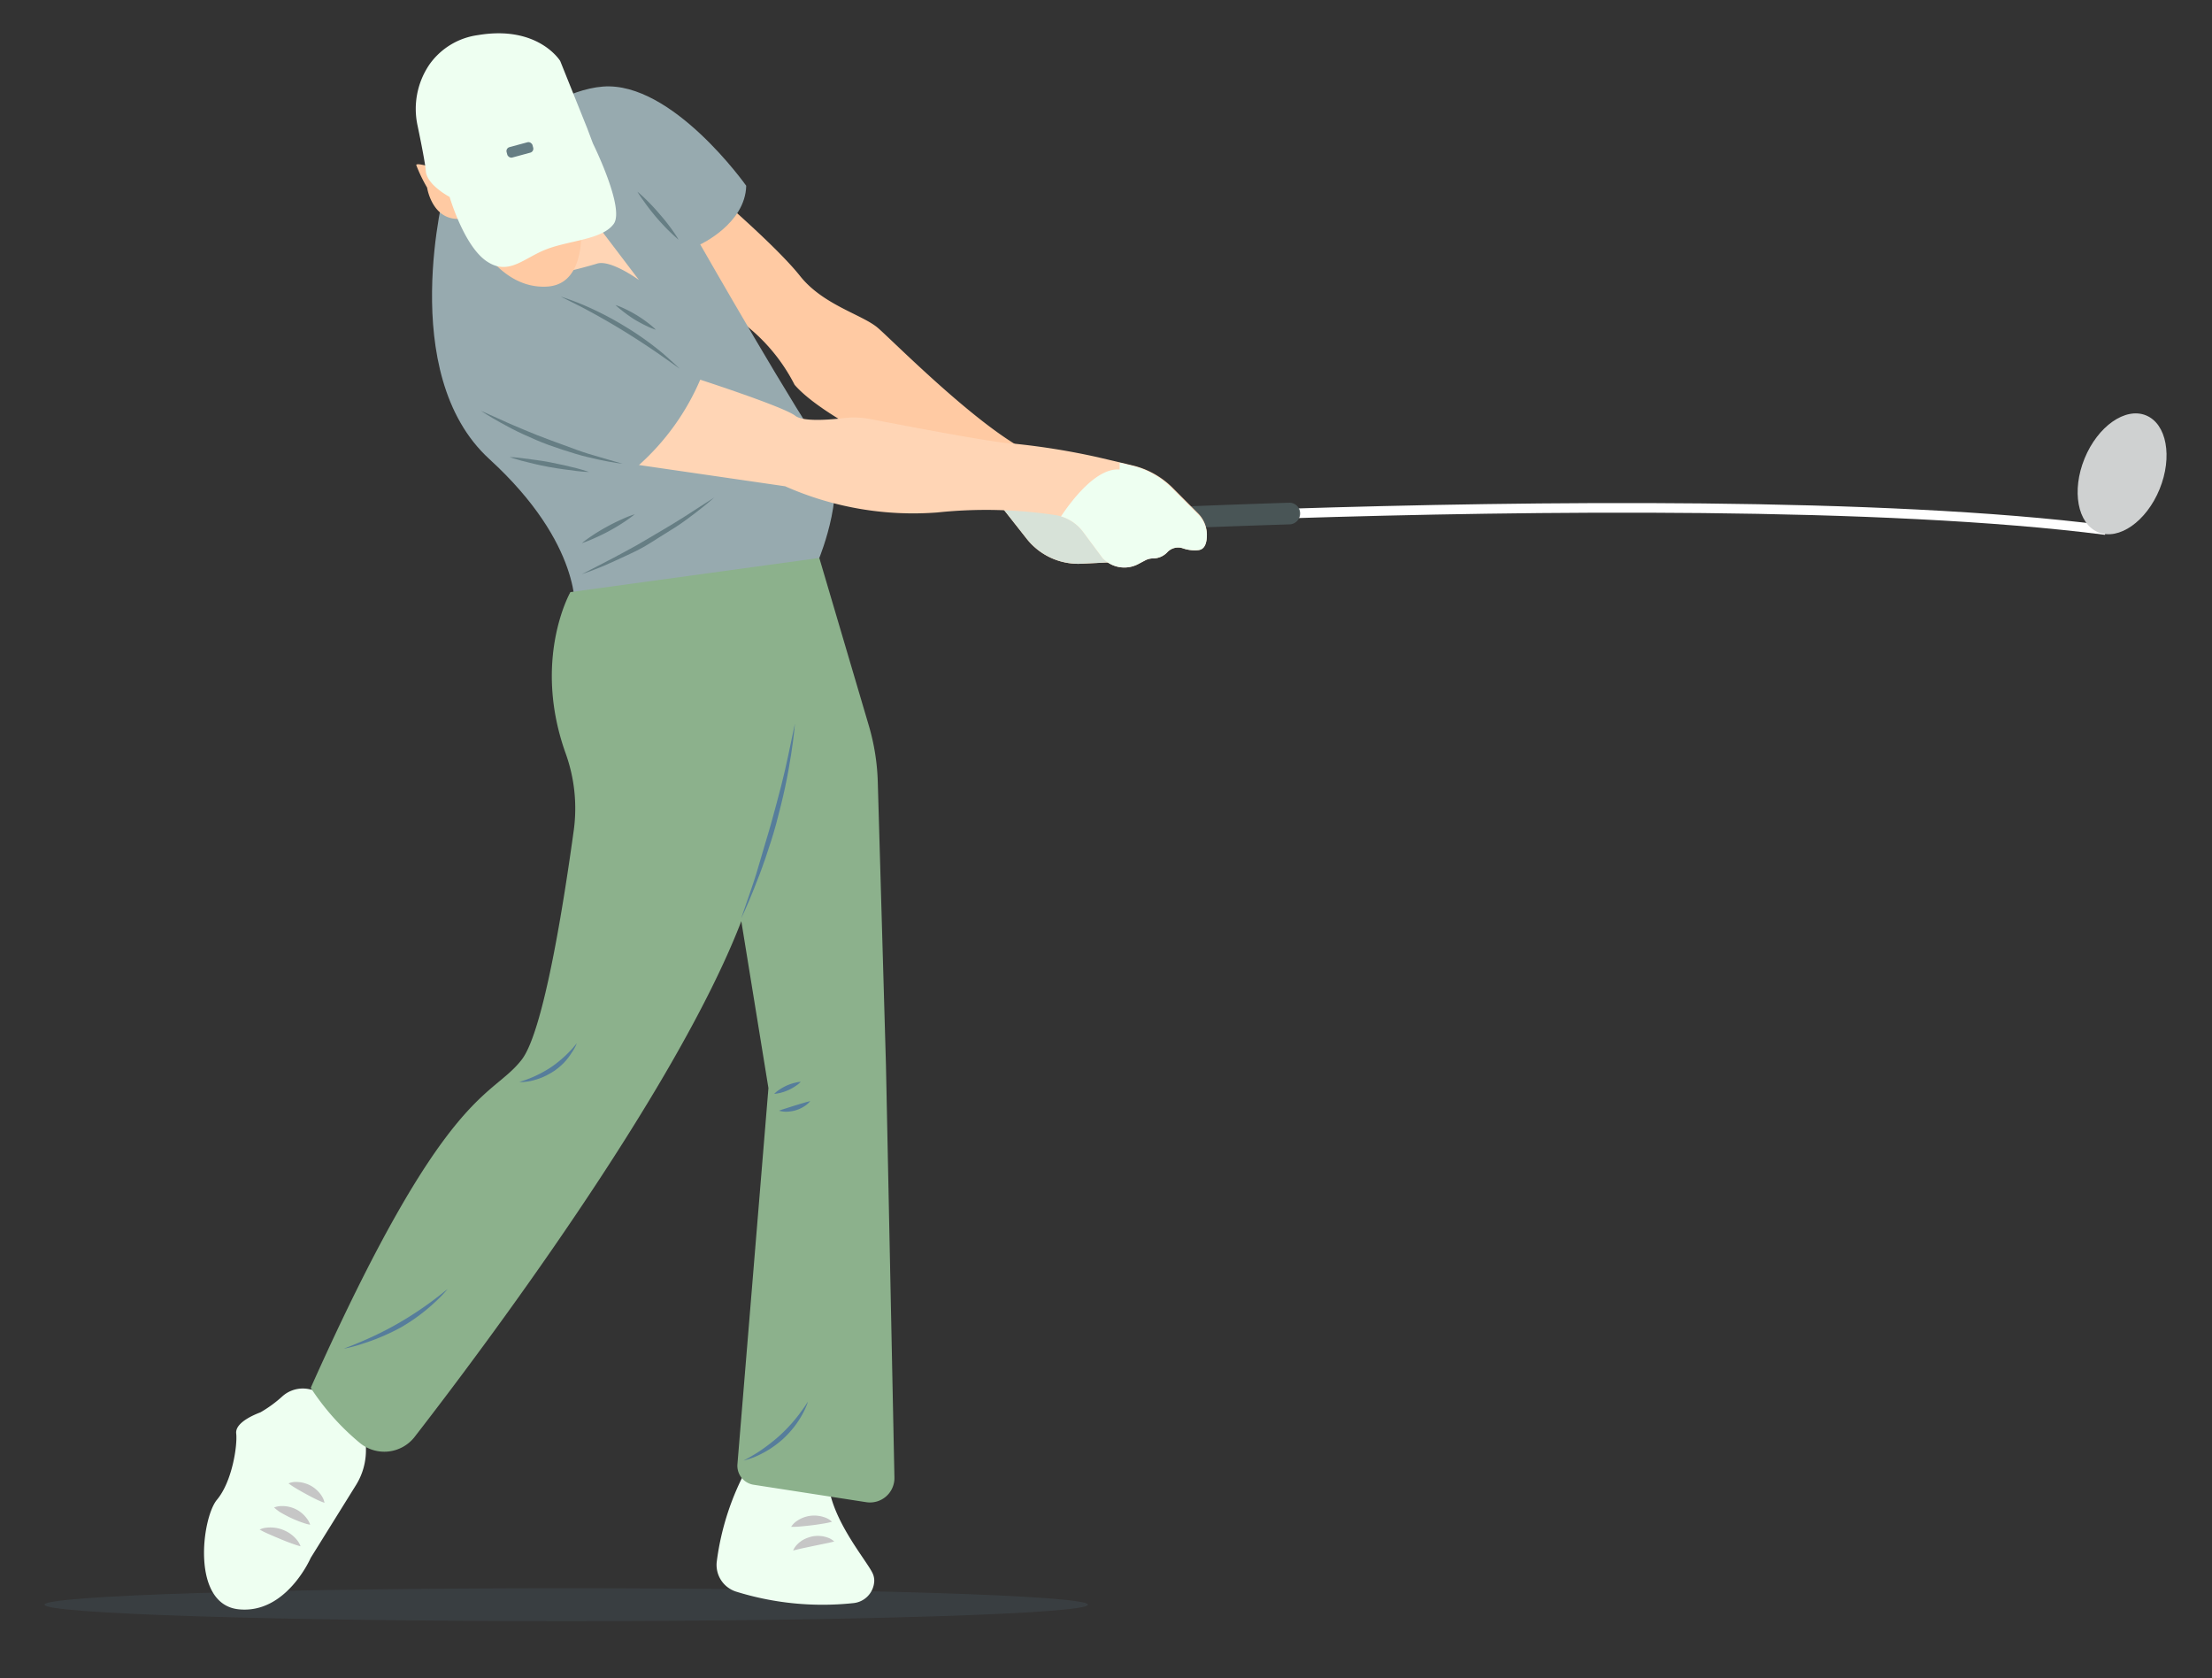 <svg xmlns="http://www.w3.org/2000/svg" viewBox="0 0 230 174.44"><rect x="0" y="0" width="230" height="174.44" fill="#333333" stroke="none"/><defs><style>.cls-1{fill:#5d7689;opacity:0.17;}.cls-2{fill:none;stroke:#fff;stroke-miterlimit:10;}.cls-3{fill:#495556;}.cls-4{fill:#ffcaa3;}.cls-5{fill:#d7e2d8;}.cls-6{fill:#97aaaf;}.cls-7{fill:#ffd5b5;}.cls-8{fill:#eefff1;}.cls-9{fill:#8cb18c;}.cls-10{fill:#cfd1d1;}.cls-11{fill:#667e84;}.cls-12{fill:#567d9b;}.cls-13{fill:#c6c6c6;}</style></defs><title>Artboard 2</title><g id="OBJECTS"><path class="cls-1" d="M113.12,166.81c0,.94-24.29,1.71-54.25,1.71s-54.24-.77-54.24-1.71,24.28-1.71,54.24-1.71S113.12,165.86,113.12,166.81Z"/><path class="cls-2" d="M134.05,53.38c24.76-.78,61.71-1.25,84.89,1.72"/><path class="cls-3" d="M108.25,55.59a1.12,1.12,0,0,1-.07-2.24c.11,0,10.8-.61,25.84-1.09a1.1,1.1,0,0,1,1.16,1.09,1.13,1.13,0,0,1-1.09,1.16c-15,.47-25.67,1.08-25.78,1.08Z"/><path class="cls-4" d="M118.12,56.47l-1.75,1.94-3.91.19A6.83,6.83,0,0,1,106.75,56l-2.86-3.63-1-1.22S86.68,44.7,82.62,40a18.69,18.69,0,0,0-6.75-7.37c-4.75-2.94-6.68-9.88-6.68-9.88l5.5-2.31s6.12,5.25,8.5,8.25,6.43,4,8.06,5.37c1.47,1.25,9.79,9.7,15.24,12.66a11.16,11.16,0,0,0,1.57.72C113.31,49.34,118.12,56.47,118.12,56.47Z"/><path class="cls-5" d="M118.12,56.47l-1.75,1.94-3.91.19A6.83,6.83,0,0,1,106.75,56l-2.86-3.63c.83-1.82,1.78-3.89,2.6-5.63a11.16,11.16,0,0,0,1.57.72C113.31,49.34,118.12,56.47,118.12,56.47Z"/><path class="cls-6" d="M72.81,25.41s4.69-2.16,4.78-6.1c0,0-7.68-10.87-14.9-10.31S46.28,19.5,46.28,19.5s-5.15,19.31,4.6,28.22,8.9,15.93,8.9,15.93l24.66-4L85.19,58s3.18-7.78.65-11S72.81,25.41,72.81,25.41Z"/><path class="cls-7" d="M58.61,18.8l7.83,10.31s-3-2.2-4.41-1.69a53.56,53.56,0,0,1-5.25,1.27l-4.91-6.56Z"/><path class="cls-4" d="M59.64,17.86l-14.11-.28s-2.25-.75-2.25-.42a15.6,15.6,0,0,0,1.13,2.34s.56,3.8,3.89,3.19l.1,0c.55,1.34,3.35,7.43,8.52,7.1C62.73,29.39,59.64,17.86,59.64,17.86Z"/><path class="cls-8" d="M77.78,152.43a27.72,27.72,0,0,0-3.25,9.88,2.91,2.91,0,0,0,2,3.14,30.25,30.25,0,0,0,12.17,1.2,2.41,2.41,0,0,0,2.2-2.23,1.8,1.8,0,0,0-.13-.79c-.51-1.26-4.26-5.48-4.64-9.47Z"/><path class="cls-8" d="M33.11,144.6l-1-.2a3.19,3.19,0,0,0-2.77.77,13,13,0,0,1-2.25,1.64c-.12.06-2.67.93-2.53,2.2s-.42,5-2,6.89-2.71,10.87,2.25,11.39,7.5-5.35,7.5-5.35l4.74-7.62a6.84,6.84,0,0,0,1-3.6V149Z"/><path class="cls-9" d="M59.31,61.55s-4,7-.49,16.78a16.85,16.85,0,0,1,.85,7.9c-1,7.27-3.11,20.93-5.42,23.92-3.19,4.13-7.87,2.63-21.94,34.12A25.56,25.56,0,0,0,37.42,150a4,4,0,0,0,5.66-.59c6.88-8.87,27.09-35.72,34-53.65l2.82,17.35-3.22,39.06a2,2,0,0,0,1.72,2.18l11.64,1.8A2.54,2.54,0,0,0,93,153.56l-.88-42.85-.85-29.43a23,23,0,0,0-.94-5.88L85.19,58Z"/><path class="cls-7" d="M125.49,55.55c0,.78-.16,1.59-.93,1.64A3.74,3.74,0,0,1,123,57a1.53,1.53,0,0,0-1.62.4,2.05,2.05,0,0,1-1.5.65,1.72,1.72,0,0,0-.8.2l-.72.38a3.09,3.09,0,0,1-3.51-.42l-.18-.16-2-2.69a4.52,4.52,0,0,0-2.35-1.68,3.5,3.5,0,0,0-.56-.13,48.31,48.31,0,0,0-12.28-.28,32.84,32.84,0,0,1-15.84-2.72L66.44,48.34a25.22,25.22,0,0,0,6.37-8.87s8.7,2.82,9.88,3.75c.8.63,3.45.43,5.07.24a8.88,8.88,0,0,1,2.77.11c3.73.72,13.34,2.56,15,2.56a74.7,74.7,0,0,1,8.62,1.4l2.35.55,1.21.29a8.75,8.75,0,0,1,4.22,2.34l2.61,2.62A3.15,3.15,0,0,1,125.49,55.55Z"/><path class="cls-8" d="M46.75,20.47s-2.34-1.22-2.47-2.66c-.07-.87-.52-3.11-.86-4.74a8.19,8.19,0,0,1,1.27-6.42,7.39,7.39,0,0,1,5-3c6.28-1.06,8.56,2.69,8.56,2.69l2.81,7,.59,1.57s3.35,6.75,2.16,8.37-4.47,1.69-6.91,2.6-4,2.87-6.34,1.25S46.75,20.47,46.75,20.47Z"/><path class="cls-10" d="M224.55,50.85c-1.37,3.35-4.23,5.36-6.38,4.48s-2.79-4.32-1.42-7.67,4.24-5.36,6.39-4.48S225.92,47.49,224.55,50.85Z"/><rect class="cls-11" x="52.66" y="15.02" width="2.79" height="1.12" rx="0.42" transform="translate(-2.19 14.68) rotate(-15.16)"/><path class="cls-8" d="M125.49,55.55c0,.78-.16,1.59-.93,1.64A3.74,3.74,0,0,1,123,57a1.53,1.53,0,0,0-1.62.4,2.05,2.05,0,0,1-1.5.65,1.72,1.72,0,0,0-.8.2l-.72.38a3.09,3.09,0,0,1-3.51-.42l-.18-.16-2-2.69a4.52,4.52,0,0,0-2.35-1.68c1-1.49,3.62-5.08,6.1-4.87v-.71l1.21.29a8.75,8.75,0,0,1,4.22,2.34l2.61,2.62A3.15,3.15,0,0,1,125.49,55.55Z"/><path class="cls-12" d="M77.06,95.48l1.07-3.11c.33-.94.66-2,1-3.21s.74-2.44,1.09-3.71.69-2.54,1-3.74.56-2.32.76-3.29c.41-1.93.68-3.22.68-3.22s-.1,1.32-.41,3.28c-.16,1-.35,2.12-.61,3.33s-.58,2.49-.92,3.77-.76,2.54-1.16,3.71-.82,2.25-1.19,3.17C77.64,94.3,77.06,95.48,77.06,95.48Z"/><path class="cls-12" d="M80.5,113.71a3,3,0,0,1,.37-.32,5.35,5.35,0,0,1,.9-.53,4.78,4.78,0,0,1,1-.33,2.24,2.24,0,0,1,.49-.07,3,3,0,0,1-.37.32,5,5,0,0,1-.9.53,4.78,4.78,0,0,1-1,.33A3.56,3.56,0,0,1,80.5,113.71Z"/><path class="cls-12" d="M81,115.46s.22-.09.52-.18l1.1-.35,1.1-.33.53-.14a2.68,2.68,0,0,1-.4.39,3.48,3.48,0,0,1-1.09.56,3.58,3.58,0,0,1-1.21.15A2.85,2.85,0,0,1,81,115.46Z"/><path class="cls-12" d="M54,112.47l.31-.1c.2-.05.47-.16.79-.28a12.52,12.52,0,0,0,2.21-1.16,12.37,12.37,0,0,0,1.9-1.61,8,8,0,0,0,.56-.63l.21-.24a4.74,4.74,0,0,1-.55,1,6.18,6.18,0,0,1-.77,1,6.71,6.71,0,0,1-1.07.9,8.29,8.29,0,0,1-1.24.66,7.62,7.62,0,0,1-1.17.36,6,6,0,0,1-.85.11Z"/><path class="cls-12" d="M35.75,140.2l.5-.2c.33-.12.78-.31,1.32-.54a34.63,34.63,0,0,0,3.84-1.9A36.27,36.27,0,0,0,45,135.2c.47-.36.86-.65,1.12-.87l.43-.34a14.7,14.7,0,0,1-1.37,1.42,19.26,19.26,0,0,1-3.5,2.58,21.36,21.36,0,0,1-2.09,1c-.68.29-1.34.52-1.91.7A14.74,14.74,0,0,1,35.75,140.2Z"/><path class="cls-12" d="M77.3,151.84l.35-.19c.23-.12.54-.31.91-.53s.78-.51,1.21-.83.88-.68,1.3-1.06a16.63,16.63,0,0,0,2.11-2.33c.25-.35.47-.64.6-.85s.23-.34.23-.34a7.64,7.64,0,0,1-.6,1.35,10,10,0,0,1-.83,1.26,10.78,10.78,0,0,1-1.18,1.28A11.27,11.27,0,0,1,80,150.66a11.8,11.8,0,0,1-1.33.71,7.51,7.51,0,0,1-1,.36Z"/><path class="cls-13" d="M27,159a2.08,2.08,0,0,1,.77-.2,3.56,3.56,0,0,1,1.7.25,3.47,3.47,0,0,1,1.38,1,2.2,2.2,0,0,1,.4.69,7.64,7.64,0,0,1-.74-.23c-.41-.14-.92-.34-1.42-.55s-1-.42-1.41-.61A7,7,0,0,1,27,159Z"/><path class="cls-13" d="M28.5,156.71a2.06,2.06,0,0,1,.71-.15,3.29,3.29,0,0,1,1.5.3,3.2,3.2,0,0,1,1.2,1,2,2,0,0,1,.34.64,4.41,4.41,0,0,1-.68-.18,12.13,12.13,0,0,1-1.28-.51,13.52,13.52,0,0,1-1.22-.65A6.12,6.12,0,0,1,28.5,156.71Z"/><path class="cls-13" d="M30,154.2a2,2,0,0,1,.74-.15,3.27,3.27,0,0,1,1.55.38,3.18,3.18,0,0,1,1.17,1.09,1.89,1.89,0,0,1,.28.7s-.3-.1-.67-.27-.81-.4-1.25-.64-.88-.49-1.22-.7S30,154.2,30,154.2Z"/><path class="cls-13" d="M82.47,161.18a2,2,0,0,1,.44-.65,3,3,0,0,1,.63-.48,3.93,3.93,0,0,1,.85-.32,3,3,0,0,1,1.68.11,1.88,1.88,0,0,1,.67.4s-.31.09-.72.17l-1.41.29L83.2,161Z"/><path class="cls-13" d="M82.26,158.72a2.05,2.05,0,0,1,.51-.55,3.2,3.2,0,0,1,1.5-.6,3.24,3.24,0,0,1,1.6.21,2,2,0,0,1,.64.41s-.31.09-.71.16-.91.15-1.41.21-1,.11-1.41.14S82.26,158.72,82.26,158.72Z"/><path class="cls-11" d="M50,42.7l2.24,1c.67.32,1.47.64,2.31,1s1.77.72,2.69,1.06,1.84.68,2.72,1,1.69.56,2.41.76l2.37.69s-1-.11-2.44-.42c-.73-.16-1.58-.35-2.47-.62s-1.83-.57-2.77-.91-1.84-.75-2.68-1.13-1.61-.8-2.27-1.16C50.82,43.26,50,42.7,50,42.7Z"/><path class="cls-11" d="M53,47.52s.53,0,1.31.11,1.83.22,2.86.42,2.05.43,2.81.63,1.26.38,1.26.38-.53,0-1.31-.1-1.83-.23-2.86-.42S55,48.1,54.25,47.9,53,47.52,53,47.52Z"/><path class="cls-11" d="M58.3,30.83s.88.26,2.14.78a33.06,33.06,0,0,1,4.46,2.27A31.77,31.77,0,0,1,69,36.8c1,.88,1.68,1.53,1.68,1.53L68.8,37c-1.11-.78-2.62-1.78-4.16-2.72s-3.11-1.81-4.32-2.44Z"/><path class="cls-11" d="M66.28,19.93s.33.26.77.69a21.65,21.65,0,0,1,1.55,1.65A20.35,20.35,0,0,1,70,24.05c.36.51.56.87.56.87s-.32-.26-.77-.69a21.44,21.44,0,0,1-1.55-1.64,22.5,22.5,0,0,1-1.38-1.79C66.49,20.3,66.28,19.93,66.28,19.93Z"/><path class="cls-11" d="M64,31.71a7,7,0,0,1,.73.28,13.14,13.14,0,0,1,2.89,1.77,6.66,6.66,0,0,1,.58.52,7,7,0,0,1-.73-.28,15,15,0,0,1-1.5-.79,14.2,14.2,0,0,1-1.39-1A6.66,6.66,0,0,1,64,31.71Z"/><path class="cls-11" d="M60.49,59.69l2.22-1.14c.67-.33,1.43-.76,2.25-1.19s1.69-.93,2.54-1.44,1.72-1,2.51-1.49,1.53-.94,2.15-1.36l2.1-1.35s-.74.67-1.93,1.58c-.6.45-1.31,1-2.09,1.5s-1.63,1-2.49,1.56-1.75,1-2.59,1.38-1.64.77-2.33,1.06C61.44,59.38,60.49,59.69,60.49,59.69Z"/><path class="cls-11" d="M60.5,56.46s.31-.26.79-.59a19.58,19.58,0,0,1,1.84-1.13c.69-.38,1.4-.71,1.94-.94s.93-.34.93-.34-.31.26-.79.59a19.58,19.58,0,0,1-1.84,1.13c-.69.38-1.4.7-1.94.93S60.5,56.46,60.5,56.46Z"/></g></svg>